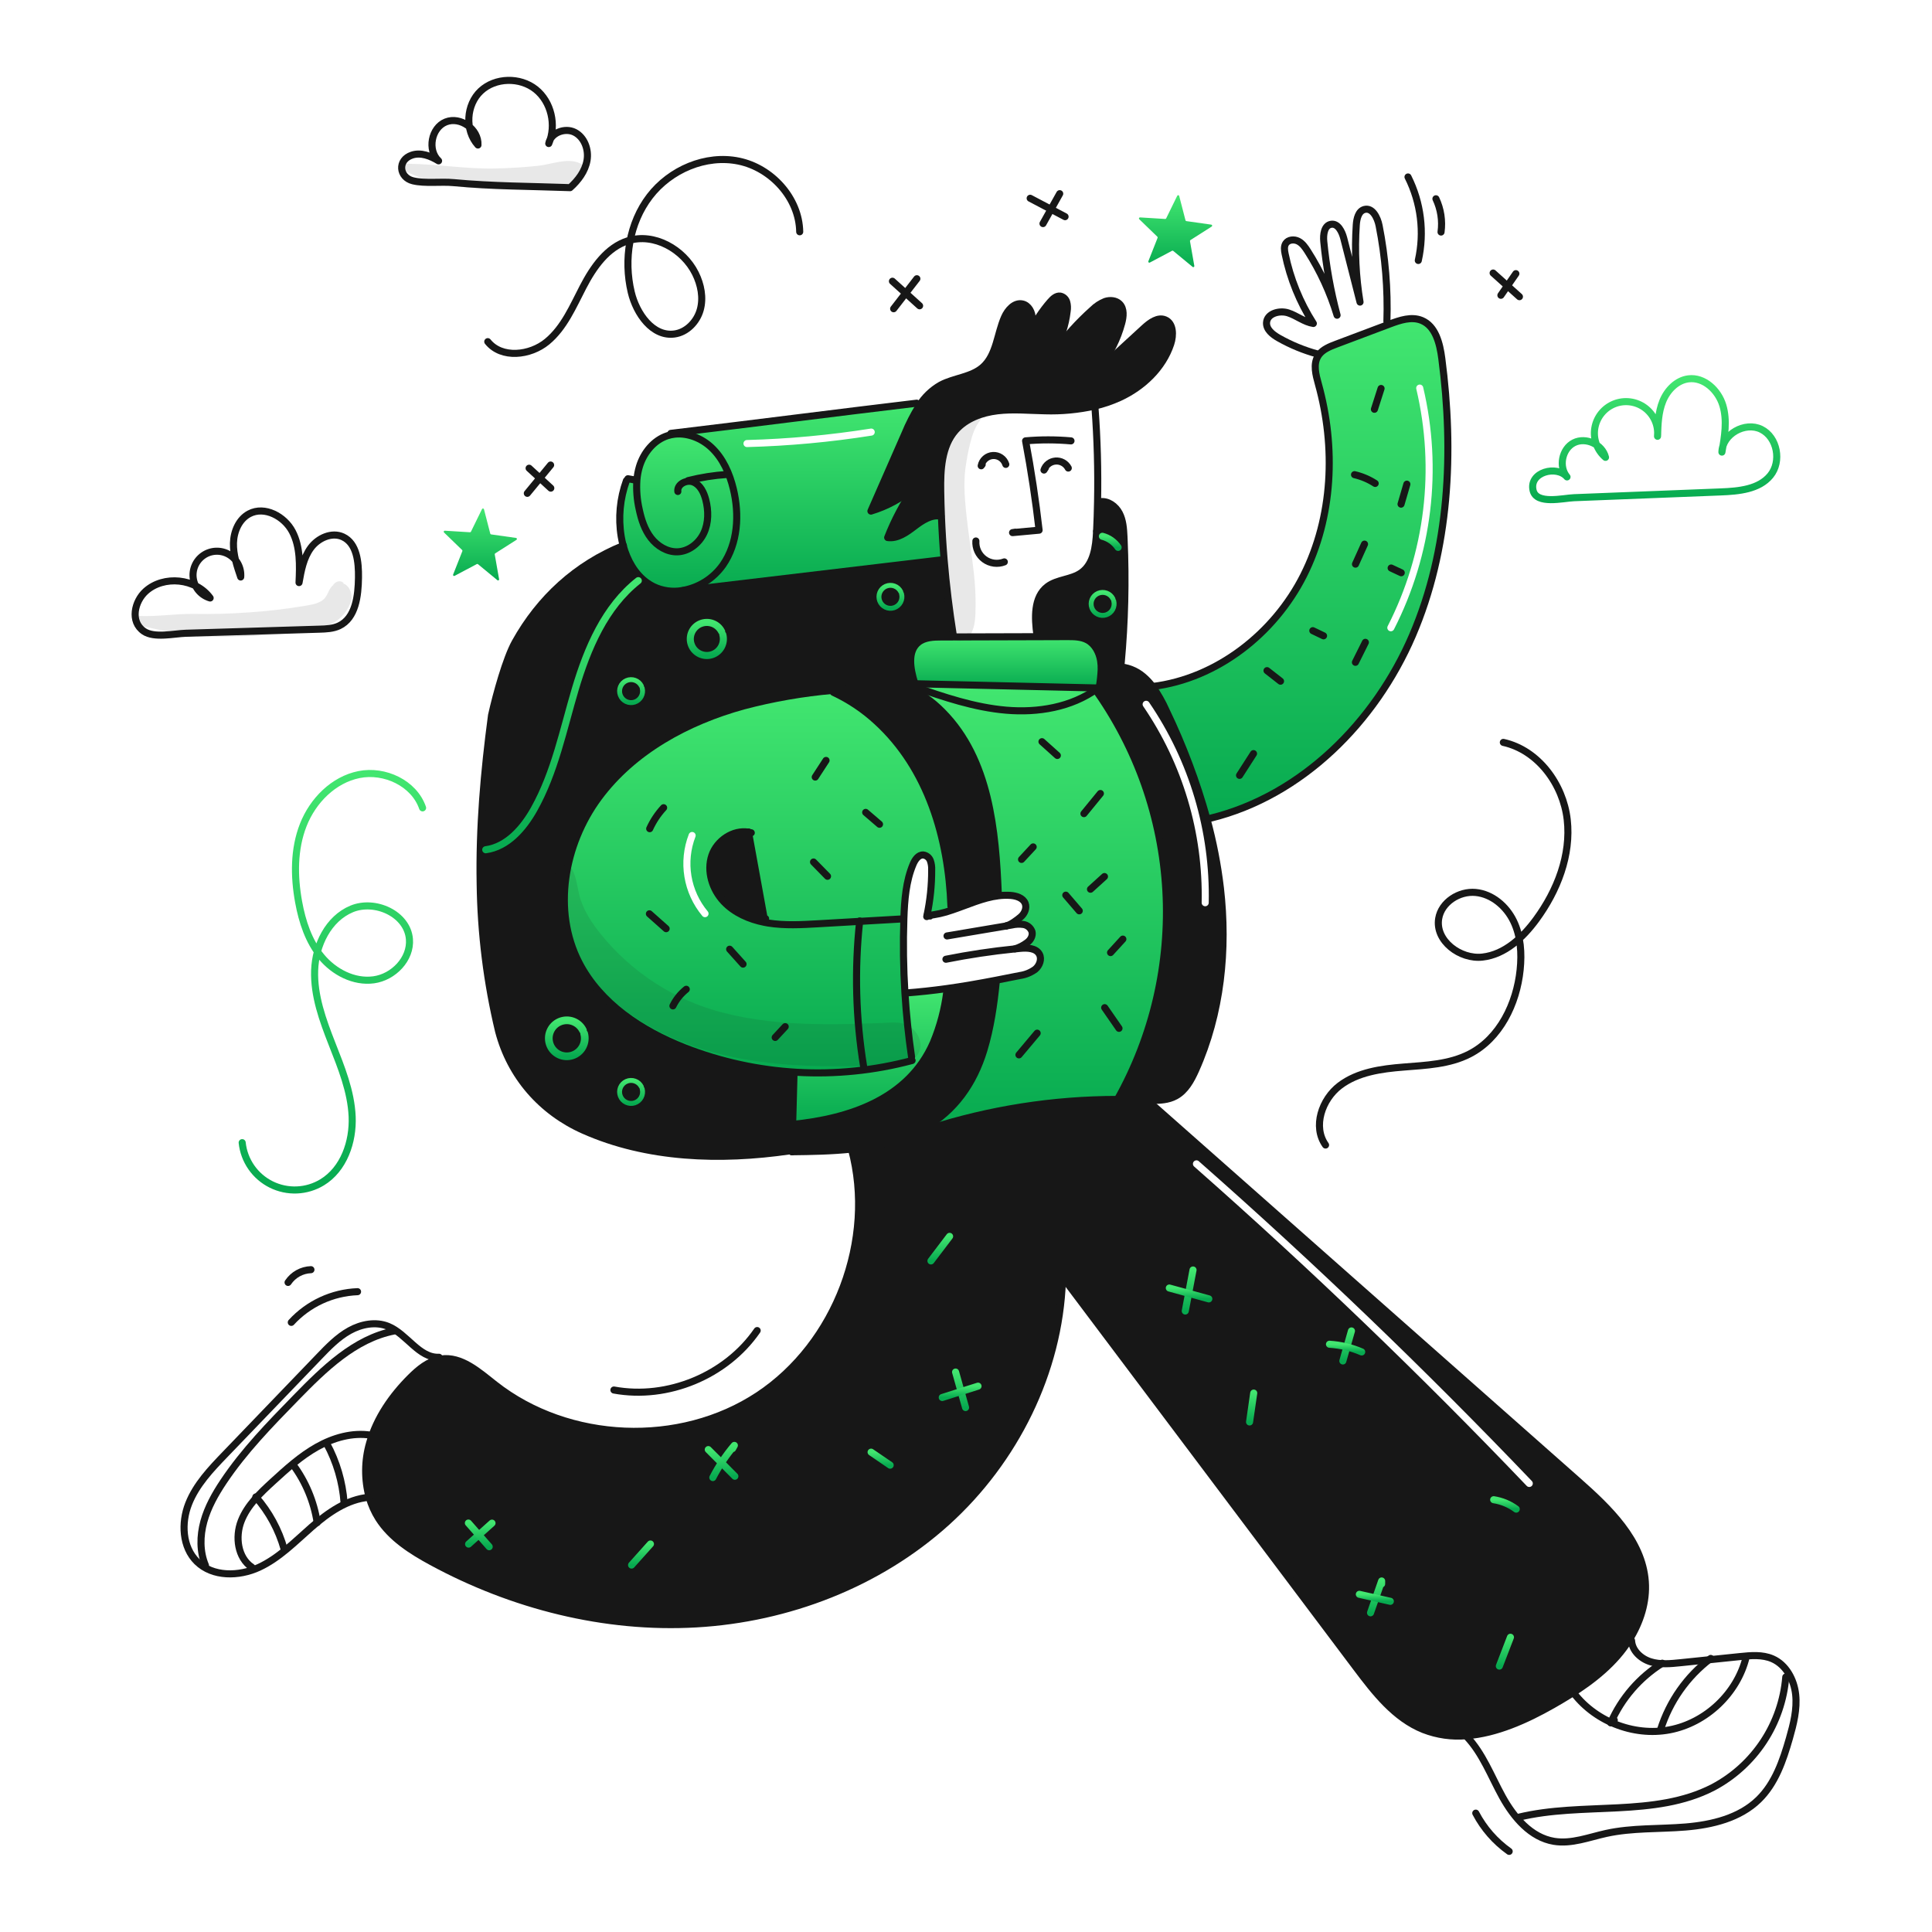 <svg width="960" height="960" viewBox="0 0 960 960" fill="none" xmlns="http://www.w3.org/2000/svg">
<g clip-path="url(#clip0_46_7755)">
<g clip-path="url(#clip1_46_7755)">
<path fill-rule="evenodd" clip-rule="evenodd" d="M568.594 546.6C564.154 546.405 559.702 546.3 555.262 546.3C523.349 546.294 491.631 551.273 461.255 561.058L459.545 560.332C458.022 561.199 456.429 562.031 454.789 562.792C444.738 567.49 434.018 569.798 423.1 570.981C435.178 615.969 415.614 667.669 376.755 693.369C337.837 719.096 282.519 716.812 245.862 687.969C245.136 687.397 244.405 686.813 243.667 686.223C236.288 680.324 228.3 673.938 219.152 675.269C218.879 675.305 218.61 675.351 218.352 675.41C212.764 676.488 208.078 680.366 204.013 684.419C194.84 693.556 187.164 704.545 183.664 717.01C181.112 725.813 181.039 735.149 183.453 743.99C184.498 747.686 186.069 751.213 188.116 754.463C194.278 764.142 204.353 770.571 214.44 776.042C254.54 797.809 300.456 809.5 346 806.9C391.544 804.3 436.53 787.009 470.398 756.418C504.266 725.827 526.291 681.818 527.919 636.218L528.786 635.574C577.166 699.936 625.553 764.299 673.948 828.662C683.167 840.928 693.102 853.756 707.359 859.438C714.15 862.075 721.459 863.109 728.716 862.46C743.442 861.359 758.378 854.657 771.511 847.195C783.249 840.506 794.789 833.02 803.657 822.828C805.905 820.249 807.938 817.491 809.737 814.581C815.103 805.923 818.277 795.954 817.551 785.867C816.051 765.277 799.463 749.439 783.987 735.767L571.874 548.287L571.921 546.729C570.808 546.694 569.694 546.647 568.594 546.6ZM595.677 577.001C594.949 576.359 593.839 576.43 593.197 577.158C592.556 577.886 592.626 578.996 593.354 579.638C650.756 630.195 705.844 683.093 758.619 738.333C759.289 739.034 760.402 739.06 761.103 738.389C761.805 737.719 761.83 736.607 761.16 735.905C708.315 680.593 653.154 627.625 595.677 577.001Z" fill="#171717"/>
<path fill-rule="evenodd" clip-rule="evenodd" d="M701.83 315.792C720.281 272.879 722.483 224.426 716.415 178.116C715.443 170.677 713.334 162.019 706.397 159.205C701.348 157.155 695.659 159.076 690.559 160.986C690.452 161.027 690.348 161.066 690.245 161.105C690.083 161.166 689.923 161.227 689.759 161.291C681.159 164.532 672.559 167.77 663.959 171.003C660.725 172.222 657.282 173.616 655.29 176.357C655.16 176.544 655.032 176.731 654.915 176.931C652.422 181.02 653.838 186.256 655.115 190.872C663.807 222.21 662.39 256.898 647.746 285.928C633.184 314.794 604.764 337.158 572.676 341.118C575.363 344.911 577.663 348.965 579.541 353.218C587.862 370.523 594.629 388.533 599.761 407.037L601.6 406.537C646.957 395.361 683.379 358.705 701.83 315.792ZM707.165 192.438C706.942 191.494 705.995 190.91 705.051 191.133C704.106 191.357 703.522 192.304 703.746 193.248C713.155 232.981 708.118 274.765 689.535 311.123C689.093 311.987 689.436 313.046 690.3 313.487C691.164 313.929 692.222 313.587 692.664 312.723C711.627 275.621 716.767 232.983 707.165 192.438Z" fill="url(#paint0_linear_46_7755)"/>
<path fill-rule="evenodd" clip-rule="evenodd" d="M579.536 353.219C577.658 348.966 575.359 344.912 572.671 341.119C571.325 339.307 569.777 337.655 568.056 336.195C564.512 333.15 560.027 331.42 555.356 331.295C553.09 331.27 550.852 331.805 548.842 332.853L547.167 332.818C547.047 335.551 546.757 338.274 546.3 340.972L545.656 341.872C545.058 341.86 544.475 341.848 543.875 341.825V342.059C565.005 371.493 577.299 406.344 579.316 442.521C581.333 478.698 572.989 514.699 555.262 546.3C559.702 546.3 564.154 546.4 568.594 546.6C569.695 546.647 570.808 546.694 571.921 546.729C576.196 546.834 580.521 546.612 584.221 544.585C589.071 541.937 591.883 536.735 594.144 531.698C606.715 503.57 609.96 471.811 606.41 441.211C605.038 429.671 602.814 418.249 599.756 407.038C594.625 388.534 587.859 370.524 579.536 353.219ZM570.966 348.973C570.418 348.172 569.325 347.967 568.524 348.515C567.723 349.062 567.518 350.156 568.065 350.957C587.684 379.653 597.836 413.768 597.099 448.522C597.078 449.492 597.848 450.295 598.818 450.316C599.789 450.336 600.592 449.566 600.612 448.596C601.364 413.109 590.998 378.275 570.966 348.973Z" fill="#171717"/>
<path fill-rule="evenodd" clip-rule="evenodd" d="M371.933 413.519C374.604 428.218 377.275 442.924 379.946 457.638L379.806 458.294C372.261 456.795 364.928 453.573 359.656 448.02C353.939 441.986 351.057 432.931 353.716 425.058C356.233 417.642 364.318 412.195 371.933 413.507V413.519ZM449.662 493.439C448.889 481.092 448.713 468.752 449.135 456.419C449.451 447.246 450.143 437.874 453.718 429.417C454.655 427.18 456.33 424.696 458.767 424.825C459.547 424.928 460.284 425.241 460.901 425.73C461.517 426.218 461.989 426.865 462.267 427.601C462.793 429.081 463.023 430.649 462.946 432.217C462.983 439.855 462.193 447.475 460.591 454.944L460.626 454.956C464.878 454.573 469.062 453.648 473.079 452.203L472.517 450.317C471.275 416.613 461.212 381.901 435.661 358.494C429.271 352.586 422.003 347.705 414.117 344.026L414.023 343.018C398.97 344.328 384.056 346.926 369.447 350.785C341.534 358.47 314.632 373.102 297.434 396.38C280.236 419.658 274.449 452.483 287.675 478.233C298.172 498.664 318.744 512.16 340.112 520.595C376.167 534.732 415.799 536.961 453.212 526.956L452.954 525.175C451.419 514.655 450.318 504.053 449.662 493.439ZM345.553 415.792C345.903 414.887 345.453 413.87 344.548 413.52C343.642 413.17 342.625 413.621 342.275 414.526C339.669 421.274 338.915 428.597 340.092 435.735C341.27 442.873 344.336 449.566 348.972 455.119C349.594 455.864 350.702 455.964 351.446 455.342C352.191 454.72 352.291 453.612 351.669 452.867C347.435 447.795 344.635 441.682 343.559 435.163C342.484 428.644 343.172 421.956 345.553 415.792Z" fill="url(#paint1_linear_46_7755)"/>
<path fill-rule="evenodd" clip-rule="evenodd" d="M394.415 207.84C374.919 210.267 355.423 212.694 335.123 215.124L335.194 215.749C341.742 215.022 348.608 217.775 353.481 222.356C359.233 227.757 362.537 235.313 364.388 242.975C367.469 255.716 366.675 270.021 359.175 280.775C356.806 284.113 353.801 286.951 350.333 289.126C346.866 291.302 343.003 292.771 338.966 293.451L338.978 293.51L467.012 278.288L469.121 278.112C468.524 270.907 468.078 263.691 467.785 256.463L467.598 256.475C462.772 255.538 458.191 258.631 454.29 261.606C450.389 264.581 445.937 267.779 441.075 267.1C444.488 258.364 448.899 250.051 454.219 242.327C447.937 247.634 440.632 251.593 432.757 253.96C438.38 241.128 444.004 228.304 449.627 215.488C451.591 210.704 453.95 206.092 456.679 201.699L455.507 200.34C434.559 202.842 414.487 205.341 394.415 207.84ZM433.182 216.437C434.14 216.286 434.794 215.385 434.642 214.427C434.49 213.469 433.59 212.815 432.632 212.967C412.277 216.193 391.734 218.087 371.133 218.638C370.163 218.664 369.397 219.471 369.423 220.441C369.449 221.411 370.257 222.176 371.227 222.15C391.981 221.596 412.676 219.687 433.182 216.437Z" fill="url(#paint2_linear_46_7755)"/>
<path d="M558.499 266.588C558.523 267.139 558.546 267.689 558.569 268.24L557.245 268.299C553.133 266.846 549.021 265.398 544.909 263.953H544.897C545.131 259.068 545.291 254.179 545.377 249.286L546.654 249.309C550.567 248.709 554.374 251.509 556.202 255.026C558.03 258.543 558.307 262.628 558.499 266.588Z" fill="#171717"/>
<path d="M546.899 328.362C547.124 329.835 547.214 331.325 547.168 332.814C547.048 335.547 546.758 338.27 546.301 340.968L545.657 341.868C545.057 341.856 544.474 341.845 543.876 341.821C514.401 341.13 484.934 340.447 455.476 339.771C455.113 339.771 454.761 339.759 454.398 339.748L454.41 339.104C452.336 332.304 450.767 323.652 456.296 319.188C459.447 316.646 463.829 316.517 467.882 316.505C469.815 316.505 471.736 316.493 473.669 316.493C487.528 316.446 501.391 316.407 515.258 316.376C520.238 316.353 525.217 316.338 530.195 316.329C533.674 316.317 537.33 316.352 540.387 318.016C544.085 320.044 546.241 324.2 546.899 328.362Z" fill="url(#paint3_linear_46_7755)"/>
<path d="M548.842 332.849L547.167 332.814C547.212 331.325 547.122 329.835 546.898 328.362C546.242 324.203 544.086 320.044 540.384 318.018C537.327 316.354 533.671 316.318 530.192 316.331C525.213 316.343 520.233 316.359 515.255 316.378V315.616C514.083 307.064 513.568 296.766 520.433 291.516C525.306 287.791 532.371 288.107 537.361 284.534C543.453 280.164 544.519 271.671 544.882 264.185C544.882 264.103 544.894 264.033 544.894 263.951H544.906C549.018 265.404 553.13 266.853 557.242 268.297L558.566 268.238C559.464 288.659 558.979 309.118 557.113 329.473L555.356 331.289C553.089 331.264 550.851 331.8 548.842 332.849V332.849Z" fill="#171717"/>
<path d="M546.675 182.017L547.261 182.474L568.606 162.886C571.5 160.238 575.366 157.392 578.974 158.926C583.109 160.672 583.156 166.564 581.75 170.826C577.79 182.857 567.797 192.288 556.281 197.572C552.295 199.385 548.14 200.798 543.875 201.789C535.771 203.591 527.473 204.374 519.175 204.12C511.326 203.979 503.442 203.195 495.651 204.12C487.86 205.045 479.941 207.92 474.775 213.832C467.793 221.845 467.266 233.478 467.43 244.116C467.5 248.228 467.606 252.352 467.781 256.464L467.594 256.476C462.767 255.539 458.187 258.62 454.286 261.607C450.385 264.594 445.933 267.781 441.071 267.101C444.484 258.364 448.895 250.05 454.215 242.324C447.933 247.631 440.628 251.59 432.753 253.957C438.376 241.129 444 228.305 449.623 215.485C451.589 210.702 453.95 206.091 456.68 201.7C459.33 197.395 463.021 193.826 467.411 191.32C474.171 187.712 482.699 187.477 488.428 182.393C495.211 176.348 495.457 166.004 499.112 157.674C500.717 154.019 504.044 150.235 507.957 151.02C511.12 151.664 512.994 155.202 512.889 158.42C512.698 160.835 511.978 163.179 510.78 165.285L511.647 165.695C514.311 159.96 517.779 154.635 521.947 149.88C523.236 148.416 524.899 146.88 526.847 147.127C527.601 147.276 528.299 147.63 528.864 148.151C529.428 148.672 529.838 149.34 530.047 150.079C530.455 151.563 530.531 153.119 530.27 154.636C529.477 161.581 527.234 168.283 523.686 174.306L524.166 174.587C529.632 167.049 535.897 160.124 542.852 153.933C544.657 152.132 546.809 150.717 549.178 149.774C551.591 148.974 554.508 149.235 556.301 151.028C558.691 153.418 558.257 157.366 557.367 160.623C555.261 168.394 551.626 175.668 546.675 182.017V182.017Z" fill="#171717"/>
<path d="M510.44 468.322C512.115 467.104 513.31 464.96 512.795 462.945C512.476 462.02 511.912 461.199 511.163 460.57C510.414 459.94 509.508 459.526 508.542 459.372C506.61 459.095 504.642 459.183 502.742 459.63C501.805 459.782 500.879 459.946 499.942 460.099C502.39 459.399 505.202 457.299 507.147 455.659C509.092 454.019 510.334 451.231 509.396 448.859C508.307 446.153 505.003 445.134 502.086 444.923C500.119 444.79 498.143 444.845 496.186 445.087L496.057 444.187C494.768 412.849 491.687 377.411 468.433 353.852C462.974 348.227 456.452 343.743 449.244 340.661C451.318 340.567 453.391 340.461 455.465 340.368L455.477 339.768C484.94 340.447 514.407 341.13 543.877 341.818V342.052C565.008 371.487 577.303 406.339 579.32 442.518C581.337 478.696 572.991 514.699 555.263 546.3C523.348 546.294 491.627 551.274 461.249 561.061L459.539 560.335C474.339 551.865 483.883 538.369 488.897 521.781C492.224 510.792 493.911 499.288 495.036 487.889L494.884 487.081C498.715 486.355 502.651 485.57 506.775 484.738C509.548 484.343 512.18 483.269 514.437 481.61C516.557 479.818 517.776 476.619 516.464 474.159C514.777 471.043 510.407 470.902 506.881 471.242C506.026 471.324 505.181 471.406 504.327 471.5V471.488C506.538 470.808 508.609 469.735 510.44 468.322Z" fill="url(#paint4_linear_46_7755)"/>
<path d="M496.053 444.189L496.182 445.089C488.333 446.038 480.8 449.611 473.082 452.2L472.52 450.314C471.278 416.614 461.215 381.898 435.664 358.491C429.274 352.583 422.007 347.702 414.12 344.023L414.026 343.015C425.718 341.867 437.491 341.223 449.242 340.66C456.45 343.742 462.972 348.226 468.431 353.851C491.683 377.413 494.764 412.851 496.053 444.189Z" fill="#171717"/>
<path d="M423.092 570.981C413.263 572.035 403.292 572.188 393.5 572.305C393.5 572.176 393.512 572.036 393.512 571.905C393.641 567.383 393.746 563.025 393.863 558.714C422.163 555.867 451.478 546.179 463.744 518.114C467.125 509.991 469.387 501.446 470.468 492.714L470.268 491.238C478.268 490.138 486.268 488.738 494.881 487.079L495.033 487.887C493.908 499.287 492.221 510.787 488.894 521.779C483.88 538.368 474.332 551.863 459.536 560.333C458.013 561.2 456.42 562.033 454.78 562.793C444.73 567.49 434.011 569.8 423.092 570.981Z" fill="#171717"/>
<path d="M470.269 491.237L470.469 492.713C469.388 501.445 467.126 509.99 463.745 518.113C451.479 546.182 422.168 555.871 393.864 558.713C394.087 550.196 394.297 541.878 394.555 532.913L394.567 532.726C414.3 534.03 434.114 532.079 453.213 526.95L452.955 525.169C451.42 514.649 450.319 504.047 449.663 493.433L449.991 493.41C456.984 492.888 463.627 492.162 470.269 491.237Z" fill="url(#paint5_linear_46_7755)"/>
<path d="M467.012 278.291L469.121 278.115C470.164 290.648 471.679 303.125 473.666 315.545V316.494C471.733 316.494 469.812 316.506 467.879 316.506C463.826 316.518 459.444 316.647 456.293 319.189C450.763 323.652 452.333 332.31 454.407 339.105L454.396 339.749C454.759 339.761 455.11 339.772 455.474 339.772L455.462 340.372C453.388 340.466 451.315 340.572 449.241 340.665C437.491 341.227 425.717 341.872 414.025 343.02C398.971 344.33 384.058 346.928 369.449 350.787C341.532 358.472 314.622 373.093 297.436 396.387C280.25 419.681 274.451 452.487 287.677 478.24C298.177 498.671 318.745 512.167 340.114 520.602C357.524 527.453 375.895 531.547 394.566 532.739L394.554 532.926C394.296 541.888 394.085 550.206 393.863 558.726C393.746 563.037 393.64 567.395 393.512 571.917L392.294 571.882C357.875 576.882 321.558 575.713 289.928 561.655C268.841 552.283 253.61 534.71 247.754 512.455C241.981 488.405 238.908 463.786 238.593 439.055L240.421 439.032C258.743 427.083 267.26 405.457 272.391 385.084C278.12 362.298 280.404 337.907 292.81 317.394C299.581 306.183 309.317 297.232 320.446 290.438L321.454 289.538C322.484 290.278 323.574 290.932 324.711 291.494C329.142 293.619 334.126 294.307 338.967 293.462L338.979 293.521L467.012 278.291Z" fill="#171717"/>
<path d="M371.932 413.519C374.603 428.221 377.274 442.927 379.945 457.638L379.804 458.294C372.259 456.794 364.926 453.573 359.654 448.02C353.937 441.987 351.054 432.931 353.714 425.058C356.233 417.642 364.314 412.195 371.931 413.507V413.519H371.932Z" fill="#171717"/>
<path d="M321.451 289.526L320.443 290.426C309.314 297.226 299.579 306.171 292.808 317.382C280.402 337.895 278.117 362.282 272.389 385.072C267.258 405.445 258.741 427.072 240.419 439.02L238.591 439.043C238.076 411.278 240.491 383.537 244.238 355.456C246.581 344.912 251.477 327.199 255.952 319.139C268.152 297.185 286.352 280.526 309.666 271.119C311.646 278.4 315.499 285.274 321.451 289.526Z" fill="#171717"/>
<path d="M316.462 238.53C316.643 236.254 317.067 234.003 317.727 231.817C319.827 224.94 324.85 218.696 331.703 216.494C332.84 216.134 334.009 215.883 335.194 215.744C341.743 215.018 348.608 217.771 353.481 222.351C359.233 227.751 362.537 235.308 364.388 242.97C367.469 255.716 366.672 270.02 359.175 280.77C356.806 284.108 353.801 286.946 350.333 289.122C346.866 291.297 343.003 292.766 338.966 293.446C334.125 294.291 329.14 293.603 324.709 291.478C323.572 290.916 322.482 290.262 321.452 289.522C315.501 285.269 311.646 278.393 309.667 271.122C309.249 269.631 308.915 268.117 308.667 266.588C307.14 257.263 308.035 247.702 311.267 238.823L312.005 237.886C313.387 238.109 313.598 238.179 314.992 238.413L316.462 238.53Z" fill="url(#paint6_linear_46_7755)"/>
<path d="M515.255 315.616C514.083 307.064 513.568 296.766 520.433 291.516C525.306 287.791 532.371 288.107 537.361 284.534C543.453 280.164 544.519 271.671 544.882 264.185C544.882 264.103 544.894 264.033 544.894 263.951C545.128 259.066 545.288 254.177 545.374 249.284C545.674 233.75 545.257 218.192 544.097 202.693" stroke="#171717" stroke-width="3.514" stroke-linecap="round" stroke-linejoin="round"/>
<path d="M532.172 219.072C524.666 218.406 517.116 218.402 509.609 219.06C512.374 233.762 514.611 248.554 516.322 263.437C511.929 263.847 507.532 264.253 503.131 264.655C503.611 264.585 504.103 264.503 504.595 264.421" stroke="#171717" stroke-width="3.514" stroke-linecap="round" stroke-linejoin="round"/>
<path d="M530.824 232.579C530.221 231.438 529.297 230.5 528.166 229.879C527.035 229.259 525.747 228.984 524.461 229.089C523.175 229.194 521.948 229.673 520.932 230.469C519.916 231.264 519.156 232.34 518.746 233.563C518.992 233.2 519.238 232.825 519.472 232.45" stroke="#171717" stroke-width="3.514" stroke-linecap="round" stroke-linejoin="round"/>
<path d="M499.779 230.752C499.358 229.41 498.501 228.246 497.344 227.446C496.187 226.646 494.796 226.255 493.391 226.335C491.986 226.416 490.649 226.963 489.591 227.89C488.532 228.817 487.814 230.07 487.549 231.452C487.713 231.241 487.889 231.019 488.049 230.796" stroke="#171717" stroke-width="3.514" stroke-linecap="round" stroke-linejoin="round"/>
<path d="M499.04 279.205C497.41 279.84 495.646 280.053 493.911 279.823C492.177 279.594 490.528 278.931 489.119 277.894C487.71 276.857 486.585 275.482 485.849 273.894C485.114 272.307 484.791 270.559 484.911 268.814" stroke="#171717" stroke-width="3.514" stroke-linecap="round" stroke-linejoin="round"/>
<path d="M473.666 315.545C471.686 303.139 470.171 290.662 469.121 278.115C468.521 270.91 468.076 263.693 467.785 256.466C467.609 252.354 467.504 248.23 467.434 244.118C467.27 233.481 467.797 221.848 474.779 213.834C479.945 207.918 487.853 205.048 495.655 204.122C503.457 203.196 511.33 203.981 519.179 204.122C527.478 204.376 535.775 203.593 543.879 201.791C548.144 200.799 552.3 199.387 556.285 197.574C567.801 192.29 577.794 182.86 581.754 170.828C583.16 166.564 583.113 160.671 578.978 158.928C575.37 157.393 571.504 160.24 568.61 162.888L547.266 182.476" stroke="#171717" stroke-width="3.514" stroke-linecap="round" stroke-linejoin="round"/>
<path d="M546 182.872C546.234 182.591 546.457 182.298 546.68 182.017C551.629 175.668 555.261 168.395 557.364 160.625C558.254 157.368 558.688 153.42 556.298 151.03C554.506 149.238 551.589 148.98 549.175 149.776C546.806 150.719 544.654 152.134 542.849 153.935C535.895 160.126 529.63 167.051 524.164 174.589C524.62 174.214 525.088 173.839 525.546 173.464" stroke="#171717" stroke-width="3.514" stroke-linecap="round" stroke-linejoin="round"/>
<path d="M523.479 174.648C523.549 174.531 523.62 174.425 523.679 174.308C527.227 168.285 529.47 161.583 530.263 154.638C530.525 153.121 530.448 151.565 530.04 150.081C529.831 149.341 529.422 148.674 528.857 148.153C528.292 147.632 527.594 147.278 526.84 147.129C524.895 146.883 523.232 148.418 521.94 149.882C517.773 154.638 514.305 159.963 511.64 165.697C511.253 166.529 510.89 167.372 510.54 168.216" stroke="#171717" stroke-width="3.514" stroke-linecap="round" stroke-linejoin="round"/>
<path d="M509.632 167.443C510.019 166.743 510.405 166.014 510.78 165.287C511.978 163.181 512.698 160.837 512.889 158.422C512.994 155.2 511.12 151.662 507.957 151.022C504.044 150.237 500.717 154.022 499.112 157.676C495.457 166.005 495.212 176.35 488.428 182.395C482.699 187.479 474.171 187.714 467.411 191.322C463.02 193.827 459.33 197.396 456.68 201.7C453.95 206.093 451.592 210.705 449.628 215.489C444.004 228.305 438.381 241.129 432.758 253.961C440.633 251.594 447.938 247.635 454.22 242.328C454.56 242.047 454.888 241.766 455.22 241.473" stroke="#171717" stroke-width="3.514" stroke-linecap="round" stroke-linejoin="round"/>
<path d="M455.66 240.264C455.168 240.943 454.688 241.635 454.219 242.326C448.899 250.051 444.488 258.364 441.075 267.1C445.937 267.779 450.389 264.581 454.29 261.606C458.191 258.631 462.772 255.538 467.598 256.475" stroke="#171717" stroke-width="3.514" stroke-linecap="round" stroke-linejoin="round"/>
<path d="M454.406 339.1C452.332 332.305 450.763 323.648 456.292 319.184C459.443 316.642 463.825 316.513 467.878 316.501C469.811 316.501 471.732 316.489 473.665 316.489C487.524 316.442 501.387 316.403 515.254 316.372C520.234 316.349 525.213 316.334 530.191 316.325C533.67 316.313 537.326 316.348 540.383 318.012C544.083 320.039 546.241 324.198 546.897 328.356C547.122 329.829 547.212 331.319 547.166 332.808C547.046 335.541 546.756 338.264 546.299 340.962" stroke="#171717" stroke-width="3.514" stroke-linecap="round" stroke-linejoin="round"/>
<path d="M449.99 493.416C456.984 492.889 463.626 492.162 470.269 491.237C478.269 490.137 486.269 488.737 494.882 487.078C498.713 486.352 502.649 485.567 506.773 484.735C509.546 484.34 512.178 483.266 514.435 481.607C516.555 479.815 517.774 476.616 516.462 474.156C514.775 471.04 510.405 470.899 506.879 471.239C506.024 471.321 505.179 471.403 504.325 471.497C492.825 472.657 481.363 474.379 470.025 476.64" stroke="#171717" stroke-width="3.514" stroke-linecap="round" stroke-linejoin="round"/>
<path d="M499.92 460.11C490.138 461.75 480.356 463.402 470.574 465.065" stroke="#171717" stroke-width="3.514" stroke-linecap="round" stroke-linejoin="round"/>
<path d="M504.324 471.485C506.536 470.807 508.608 469.735 510.439 468.322C512.114 467.104 513.309 464.96 512.794 462.945C512.476 462.02 511.912 461.199 511.163 460.57C510.413 459.94 509.507 459.526 508.541 459.372C506.609 459.095 504.642 459.183 502.741 459.63C501.804 459.782 500.878 459.946 499.941 460.099" stroke="#171717" stroke-width="3.514" stroke-linecap="round" stroke-linejoin="round"/>
<path d="M499.92 460.11C499.932 460.11 499.932 460.11 499.943 460.098C502.391 459.398 505.203 457.298 507.148 455.658C509.093 454.018 510.335 451.23 509.397 448.858C508.308 446.152 505.004 445.133 502.087 444.922C500.119 444.789 498.144 444.844 496.187 445.086C488.338 446.035 480.805 449.608 473.087 452.197C469.07 453.642 464.885 454.567 460.634 454.95C461.134 455.02 461.642 455.102 462.145 455.173" stroke="#171717" stroke-width="3.514" stroke-linecap="round" stroke-linejoin="round"/>
<path d="M460.487 455.447C460.522 455.283 460.557 455.107 460.587 454.947C462.189 447.478 462.979 439.858 462.942 432.22C463.019 430.652 462.788 429.084 462.263 427.604C461.985 426.868 461.512 426.221 460.896 425.733C460.28 425.244 459.543 424.931 458.763 424.828C456.326 424.699 454.651 427.183 453.714 429.42C450.141 437.878 449.45 447.25 449.133 456.42C448.711 468.753 448.886 481.093 449.66 493.44C450.316 504.054 451.417 514.656 452.952 525.176" stroke="#171717" stroke-width="3.514" stroke-linecap="round" stroke-linejoin="round"/>
<path d="M371.933 413.519C372.396 413.583 372.854 413.681 373.304 413.812" stroke="#171717" stroke-width="3.514" stroke-linecap="round" stroke-linejoin="round"/>
<path d="M448.947 456.572C434.819 457.38 420.695 458.192 406.574 459.009C398.28 459.489 389.915 459.958 381.715 458.646C381.082 458.541 380.438 458.423 379.805 458.295C372.26 456.795 364.927 453.574 359.655 448.021C353.938 441.988 351.055 432.932 353.715 425.059C356.234 417.643 364.315 412.196 371.932 413.508" stroke="#171717" stroke-width="3.514" stroke-linecap="round" stroke-linejoin="round"/>
<path d="M371.933 413.507V413.519C374.603 428.221 377.274 442.927 379.946 457.638C380.098 457.251 380.262 456.865 380.426 456.478" stroke="#171717" stroke-width="3.514" stroke-linecap="round" stroke-linejoin="round"/>
<path d="M453.212 526.956C415.799 536.961 376.167 534.732 340.112 520.595C318.744 512.16 298.172 498.664 287.675 478.233C274.449 452.483 280.236 419.658 297.434 396.38C314.632 373.102 341.534 358.47 369.447 350.785C384.056 346.926 398.97 344.328 414.023 343.018C425.715 341.87 437.488 341.226 449.239 340.663C451.313 340.569 453.386 340.463 455.46 340.37" stroke="#171717" stroke-width="3.514" stroke-linecap="round" stroke-linejoin="round"/>
<path d="M454.3 339.749H454.394C454.757 339.761 455.109 339.772 455.472 339.772C484.935 340.451 514.402 341.135 543.872 341.822C544.472 341.845 545.055 341.857 545.653 341.869" stroke="#171717" stroke-width="3.514" stroke-linecap="round" stroke-linejoin="round"/>
<path d="M394.555 532.919C394.297 541.881 394.086 550.199 393.864 558.719C393.747 563.03 393.641 567.388 393.513 571.91C393.513 572.039 393.501 572.179 393.501 572.31" stroke="#171717" stroke-width="3.514" stroke-linecap="round" stroke-linejoin="round"/>
<path d="M496.053 444.189C494.764 412.851 491.683 377.413 468.429 353.854C462.971 348.229 456.448 343.745 449.24 340.663C449.14 340.616 449.017 340.569 448.9 340.522" stroke="#171717" stroke-width="3.514" stroke-linecap="round" stroke-linejoin="round"/>
<path d="M393.5 572.3C403.294 572.183 413.263 572.031 423.092 570.976C434.01 569.793 444.73 567.485 454.781 562.787C456.421 562.026 458.014 561.194 459.537 560.327C474.337 551.857 483.881 538.361 488.895 521.773C492.222 510.784 493.909 499.28 495.034 487.881" stroke="#171717" stroke-width="3.514" stroke-linecap="round" stroke-linejoin="round"/>
<path d="M472.518 450.316C471.276 416.616 461.213 381.9 435.662 358.493C429.272 352.585 422.005 347.704 414.118 344.025" stroke="#171717" stroke-width="3.514" stroke-linecap="round" stroke-linejoin="round"/>
<path d="M393.828 558.716H393.863C422.163 555.869 451.478 546.181 463.744 518.116C467.125 509.993 469.387 501.448 470.468 492.716" stroke="#171717" stroke-width="3.514" stroke-linecap="round" stroke-linejoin="round"/>
<path d="M461.249 561.059C491.627 551.273 523.348 546.293 555.263 546.3C559.703 546.3 564.155 546.405 568.595 546.6C569.695 546.647 570.809 546.694 571.922 546.729C576.198 546.834 580.522 546.612 584.222 544.585C589.072 541.937 591.884 536.736 594.145 531.698C606.715 503.57 609.96 471.81 606.411 441.211C605.04 429.671 602.815 418.249 599.757 407.038C594.625 388.535 587.859 370.524 579.537 353.219C577.66 348.966 575.36 344.912 572.672 341.119C571.326 339.304 569.778 337.65 568.056 336.187C564.512 333.143 560.027 331.412 555.356 331.287C553.09 331.262 550.853 331.797 548.843 332.845" stroke="#171717" stroke-width="3.514" stroke-linecap="round" stroke-linejoin="round"/>
<path d="M555.11 546.579C555.157 546.485 555.215 546.392 555.262 546.298C572.989 514.697 581.333 478.696 579.316 442.519C577.299 406.342 565.005 371.491 543.875 342.057" stroke="#171717" stroke-width="3.514" stroke-linecap="round" stroke-linejoin="round"/>
<path d="M572.144 341.19L572.671 341.12C604.759 337.16 633.179 314.796 647.741 285.93C662.385 256.9 663.802 222.212 655.11 190.874C653.833 186.258 652.416 181.022 654.91 176.933C655.027 176.733 655.156 176.546 655.285 176.359C657.277 173.618 660.721 172.224 663.954 171.005C672.554 167.772 681.154 164.534 689.754 161.293C690.023 161.188 690.281 161.093 690.554 160.988C695.654 159.078 701.344 157.157 706.393 159.207C713.34 162.019 715.449 170.676 716.421 178.115C722.489 224.425 720.287 272.878 701.836 315.791C683.385 358.704 646.958 395.36 601.6 406.536" stroke="#171717" stroke-width="3.514" stroke-linecap="round" stroke-linejoin="round"/>
<path d="M654.653 175.9C647.912 174.063 641.426 171.39 635.347 167.945C632.347 166.245 629.103 163.692 629.337 160.26C629.665 155.738 635.792 154.086 640.103 155.48C644.414 156.874 648.103 160.049 652.591 160.728C645.838 150.157 641.084 138.434 638.568 126.145C638.205 124.411 637.935 122.466 638.896 120.979C640.138 119.034 643.043 118.788 645.105 119.843C647.167 120.898 648.538 122.889 649.779 124.834C656.088 134.71 661.004 145.409 664.388 156.629C661.178 144.617 658.964 132.36 657.769 119.984C657.441 116.598 658.003 112.053 661.369 111.455C664.778 110.855 666.84 115.063 667.707 118.425C670.402 128.98 673.097 139.539 675.79 150.103C673.701 137.439 673.076 124.577 673.927 111.771C674.138 108.671 674.993 104.859 678.016 104.071C681.952 103.064 684.483 108.124 685.268 112.108C688.361 127.764 689.662 143.721 689.146 159.671" stroke="#171717" stroke-width="3.514" stroke-linecap="round" stroke-linejoin="round"/>
<path d="M557.112 329.475C558.979 309.12 559.464 288.661 558.565 268.24C558.543 267.689 558.519 267.138 558.495 266.588C558.308 262.628 558.026 258.54 556.195 255.025C554.364 251.51 550.56 248.711 546.647 249.308" stroke="#171717" stroke-width="3.514" stroke-linecap="round" stroke-linejoin="round"/>
<path d="M309.772 271.075C309.734 271.086 309.699 271.101 309.667 271.122C286.354 280.529 268.149 297.188 255.953 319.142C251.478 327.202 246.581 344.915 244.238 355.459C240.489 383.54 238.076 411.281 238.591 439.046C238.906 463.777 241.979 488.396 247.752 512.446C253.61 534.705 268.839 552.277 289.926 561.646C321.557 575.704 357.874 576.876 392.292 571.873" stroke="#171717" stroke-width="3.514" stroke-linecap="round" stroke-linejoin="round"/>
<path d="M240.419 439.022C258.741 427.073 267.258 405.447 272.389 385.074C278.118 362.288 280.402 337.897 292.808 317.384C299.579 306.173 309.315 297.222 320.444 290.428" stroke="#171717" stroke-width="3.514" stroke-linecap="round" stroke-linejoin="round"/>
<path d="M544.906 263.952C549.018 265.405 553.13 266.853 557.242 268.298" stroke="#171717" stroke-width="3.514" stroke-linecap="round" stroke-linejoin="round"/>
<path d="M311.271 238.823C308.041 247.702 307.145 257.263 308.671 266.588C308.919 268.117 309.253 269.631 309.671 271.122C311.651 278.397 315.505 285.274 321.456 289.522C322.487 290.262 323.576 290.916 324.713 291.478C329.145 293.603 334.129 294.291 338.97 293.446C343.007 292.766 346.87 291.297 350.338 289.121C353.806 286.946 356.81 284.108 359.179 280.77C366.679 270.016 367.473 255.711 364.392 242.965C362.541 235.303 359.237 227.747 353.485 222.346C348.612 217.765 341.746 215.012 335.198 215.739C334.014 215.878 332.845 216.129 331.707 216.489C324.854 218.689 319.828 224.936 317.731 231.812C317.071 233.998 316.647 236.249 316.466 238.525C316.132 243.433 316.523 248.363 317.626 253.157C318.692 258.183 320.332 263.22 323.472 267.285C326.612 271.35 331.472 274.349 336.616 274.197C342.263 274.021 347.359 269.98 349.749 264.86C352.139 259.74 352.104 253.731 350.675 248.26C349.749 244.71 347.969 240.997 344.607 239.56C341.245 238.123 336.348 240.579 336.816 244.211" stroke="#171717" stroke-width="3.514" stroke-linecap="round" stroke-linejoin="round"/>
<path d="M315 238.413C313.606 238.179 313.395 238.108 312.013 237.886" stroke="#171717" stroke-width="3.514" stroke-linecap="round" stroke-linejoin="round"/>
<path d="M333.343 215.334L335.124 215.123C376.324 210.191 414.213 205.271 455.508 200.339" stroke="#171717" stroke-width="3.514" stroke-linecap="round" stroke-linejoin="round"/>
<path d="M338.978 293.509L467.012 278.291" stroke="#171717" stroke-width="3.514" stroke-linecap="round" stroke-linejoin="round"/>
<path d="M423.046 570.817C423.058 570.876 423.081 570.922 423.093 570.981C435.171 615.967 415.607 667.666 376.748 693.369C337.83 719.095 282.512 716.811 245.855 687.969C237.865 681.678 229.208 673.805 219.145 675.269C218.876 675.304 218.606 675.351 218.345 675.41C212.757 676.488 208.071 680.366 204.006 684.419C194.833 693.557 187.16 704.546 183.657 717.01C181.105 725.813 181.032 735.149 183.446 743.99C184.491 747.686 186.061 751.213 188.109 754.463C194.271 764.14 204.346 770.571 214.433 776.042C254.533 797.809 300.445 809.512 345.993 806.9C391.541 804.288 436.539 787 470.393 756.42C504.247 725.84 526.286 681.82 527.914 636.22" stroke="#171717" stroke-width="3.514" stroke-linecap="round" stroke-linejoin="round"/>
<path d="M571.874 548.289L783.987 735.766C799.463 749.438 816.051 765.276 817.551 785.871C818.277 795.958 815.103 805.927 809.737 814.585C807.938 817.495 805.905 820.253 803.657 822.832C794.789 833.024 783.249 840.51 771.511 847.199C758.378 854.661 743.442 861.363 728.716 862.464C721.459 863.113 714.15 862.079 707.359 859.442C693.102 853.76 683.167 840.932 673.948 828.666C625.553 764.303 577.166 699.94 528.786 635.578L528.259 634.878" stroke="#171717" stroke-width="3.514" stroke-linecap="round" stroke-linejoin="round"/>
<path d="M218.172 674.426C208.097 674.848 202.216 662.851 192.867 659.056C186.705 656.549 179.5 657.956 173.689 661.188C167.878 664.42 163.169 669.295 158.553 674.098C142.995 690.277 127.437 706.46 111.88 722.645C104.769 730.037 97.494 737.687 93.733 747.223C89.972 756.759 90.558 768.767 97.868 775.948C105.705 783.648 118.721 783.422 128.69 778.806C138.659 774.19 146.49 766.106 154.744 758.867C162.991 751.651 172.516 744.903 183.444 743.989H183.479" stroke="#171717" stroke-width="3.514" stroke-linecap="round" stroke-linejoin="round"/>
<path d="M728.739 862.816C736.787 871.286 740.911 882.616 746.569 892.842C752.227 903.068 760.662 913.062 772.202 914.948C780.895 916.366 789.529 912.898 798.139 911.012C811.026 908.189 824.393 908.912 837.539 907.825C850.685 906.738 864.413 903.432 873.856 894.225C882.103 886.212 885.993 874.813 889.156 863.754C891.183 856.654 893.045 849.309 892.256 841.976C891.467 834.643 887.511 827.203 880.74 824.251C875.714 822.06 869.986 822.587 864.54 823.151C854.712 824.158 844.891 825.169 835.077 826.185C830.086 826.7 824.932 827.204 820.14 825.716C815.348 824.228 810.979 820.198 810.709 815.196" stroke="#171717" stroke-width="3.514" stroke-linecap="round" stroke-linejoin="round"/>
<path d="M444.045 153.413L455.586 138.5" stroke="#171717" stroke-width="3.514" stroke-linecap="round" stroke-linejoin="round"/>
<path d="M456.947 151.943L443.447 139.743" stroke="#171717" stroke-width="3.514" stroke-linecap="round" stroke-linejoin="round"/>
<path d="M273.687 242.552L262.911 232.652" stroke="#171717" stroke-width="3.514" stroke-linecap="round" stroke-linejoin="round"/>
<path d="M262.021 245.13L273.6 231.072" stroke="#171717" stroke-width="3.514" stroke-linecap="round" stroke-linejoin="round"/>
<path d="M518.261 111.1L526.566 96.235" stroke="#171717" stroke-width="3.514" stroke-linecap="round" stroke-linejoin="round"/>
<path d="M529.227 107.663L511.886 98.52" stroke="#171717" stroke-width="3.514" stroke-linecap="round" stroke-linejoin="round"/>
<path d="M745.785 146.723L753.228 135.973" stroke="#171717" stroke-width="3.514" stroke-linecap="round" stroke-linejoin="round"/>
<path d="M755 147.422L741.927 135.669" stroke="#171717" stroke-width="3.514" stroke-linecap="round" stroke-linejoin="round"/>
<path d="M704.743 129.426C707.872 115.419 706.066 100.761 699.628 87.933" stroke="#171717" stroke-width="3.514" stroke-linecap="round" stroke-linejoin="round"/>
<path d="M716.045 115.3C716.815 109.661 715.933 103.919 713.505 98.771" stroke="#171717" stroke-width="3.514" stroke-linecap="round" stroke-linejoin="round"/>
<path d="M305.052 690.693C331.767 695.593 360.842 683.528 376.233 661.148" stroke="#171717" stroke-width="3.514" stroke-linecap="round" stroke-linejoin="round"/>
<path d="M144.739 657.081C148.949 652.491 154.026 648.78 159.677 646.163C165.328 643.545 171.441 642.072 177.664 641.829" stroke="#171717" stroke-width="3.514" stroke-linecap="round" stroke-linejoin="round"/>
<path d="M143.137 637.232C144.394 635.35 146.08 633.794 148.057 632.692C150.034 631.589 152.244 630.973 154.506 630.893" stroke="#171717" stroke-width="3.514" stroke-linecap="round" stroke-linejoin="round"/>
<path d="M733.3 900.939C737.258 908.492 742.946 915.003 749.9 919.939" stroke="#171717" stroke-width="3.514" stroke-linecap="round" stroke-linejoin="round"/>
<path d="M781 839.949C791.672 855.019 811.49 863.008 829.63 859.549C847.77 856.09 863.262 841.377 867.645 823.438" stroke="#171717" stroke-width="3.514" stroke-linecap="round" stroke-linejoin="round"/>
<path d="M850.033 824.063C838.239 833.008 829.521 845.402 825.09 859.526" stroke="#171717" stroke-width="3.514" stroke-linecap="round" stroke-linejoin="round"/>
<path d="M825.976 826.437C814.652 833.528 805.723 843.86 800.348 856.092L802.13 854.754" stroke="#171717" stroke-width="3.514" stroke-linecap="round" stroke-linejoin="round"/>
<path d="M754.478 903.007C786.393 895.207 822.078 903.2 851.258 888.112C861.386 882.737 870 874.901 876.305 865.325C882.611 855.749 886.407 844.74 887.343 833.312" stroke="#171717" stroke-width="3.514" stroke-linecap="round" stroke-linejoin="round"/>
<path d="M184.272 713.132C175.102 711.685 165.66 714.402 157.565 718.948C149.47 723.494 142.513 729.782 135.665 736.048C129.389 741.792 122.941 747.848 119.848 755.778C116.755 763.708 118.104 774.047 125.177 778.778" stroke="#171717" stroke-width="3.514" stroke-linecap="round" stroke-linejoin="round"/>
<path d="M141.188 769.74C138.496 760.158 133.688 751.303 127.119 743.826" stroke="#171717" stroke-width="3.514" stroke-linecap="round" stroke-linejoin="round"/>
<path d="M157.609 756.567C156.006 746.151 151.892 736.282 145.624 727.81" stroke="#171717" stroke-width="3.514" stroke-linecap="round" stroke-linejoin="round"/>
<path d="M170.973 746.649C170.207 736.375 167.27 726.381 162.356 717.326" stroke="#171717" stroke-width="3.514" stroke-linecap="round" stroke-linejoin="round"/>
<path d="M195.768 661.369C176.204 665.238 161.02 680.206 147.086 694.475C134.214 707.656 121.262 720.935 111.03 736.257C106.924 742.405 103.24 748.942 101.285 756.072C99.33 763.202 99.212 771.014 102.085 777.825" stroke="#171717" stroke-width="3.514" stroke-linecap="round" stroke-linejoin="round"/>
<path d="M341.962 238.8C348.293 237.202 354.757 236.182 361.273 235.755" stroke="#171717" stroke-width="3.514" stroke-linecap="round" stroke-linejoin="round"/>
<path d="M538.6 404.289L546.777 394.289" stroke="#171717" stroke-width="3.514" stroke-linecap="round" stroke-linejoin="round"/>
<path d="M525.388 375.391L517.751 368.532" stroke="#171717" stroke-width="3.514" stroke-linecap="round" stroke-linejoin="round"/>
<path d="M507.6 427.037L513.378 420.825" stroke="#171717" stroke-width="3.514" stroke-linecap="round" stroke-linejoin="round"/>
<path d="M536.277 452.588L529.586 444.796" stroke="#171717" stroke-width="3.514" stroke-linecap="round" stroke-linejoin="round"/>
<path d="M541.859 441.852L548.802 435.552" stroke="#171717" stroke-width="3.514" stroke-linecap="round" stroke-linejoin="round"/>
<path d="M506.309 524.162L515.361 513.375" stroke="#171717" stroke-width="3.514" stroke-linecap="round" stroke-linejoin="round"/>
<path d="M556.024 510.977L548.91 500.7" stroke="#171717" stroke-width="3.514" stroke-linecap="round" stroke-linejoin="round"/>
<path d="M551.828 473.333L557.945 466.64" stroke="#171717" stroke-width="3.514" stroke-linecap="round" stroke-linejoin="round"/>
<path d="M427.173 457.63C424.563 481.732 425.225 506.076 429.14 530" stroke="#171717" stroke-width="3.514" stroke-linecap="round" stroke-linejoin="round"/>
<path d="M385.19 515.5L390.163 510.135" stroke="#171717" stroke-width="3.514" stroke-linecap="round" stroke-linejoin="round"/>
<path d="M369.213 479.064L362.56 471.655" stroke="#171717" stroke-width="3.514" stroke-linecap="round" stroke-linejoin="round"/>
<path d="M334.371 499.826C335.945 496.618 338.209 493.797 341 491.565" stroke="#171717" stroke-width="3.514" stroke-linecap="round" stroke-linejoin="round"/>
<path d="M331 461.454L322.683 454.065" stroke="#171717" stroke-width="3.514" stroke-linecap="round" stroke-linejoin="round"/>
<path d="M322.826 411.771C324.564 407.95 326.903 404.432 329.752 401.35" stroke="#171717" stroke-width="3.514" stroke-linecap="round" stroke-linejoin="round"/>
<path d="M411.191 435.419L404.238 428.319" stroke="#171717" stroke-width="3.514" stroke-linecap="round" stroke-linejoin="round"/>
<path d="M405.083 386.124L410.458 377.855" stroke="#171717" stroke-width="3.514" stroke-linecap="round" stroke-linejoin="round"/>
<path d="M437.025 409.569L430.152 403.669" stroke="#171717" stroke-width="3.514" stroke-linecap="round" stroke-linejoin="round"/>
<path d="M615.92 385.276L622.864 374.471" stroke="#171717" stroke-width="3.514" stroke-linecap="round" stroke-linejoin="round"/>
<path d="M636.287 338.482L629.572 333.234" stroke="#171717" stroke-width="3.514" stroke-linecap="round" stroke-linejoin="round"/>
<path d="M673.5 329.1L678.449 319.17" stroke="#171717" stroke-width="3.514" stroke-linecap="round" stroke-linejoin="round"/>
<path d="M657.665 315.939L652.328 313.379" stroke="#171717" stroke-width="3.514" stroke-linecap="round" stroke-linejoin="round"/>
<path d="M673.532 280.322C675.029 277.006 676.526 273.69 678.022 270.373" stroke="#171717" stroke-width="3.514" stroke-linecap="round" stroke-linejoin="round"/>
<path d="M696.272 284.6L691.251 282.246" stroke="#171717" stroke-width="3.514" stroke-linecap="round" stroke-linejoin="round"/>
<path d="M673.053 235.862C676.7 236.71 680.174 238.182 683.321 240.213" stroke="#171717" stroke-width="3.514" stroke-linecap="round" stroke-linejoin="round"/>
<path d="M696.168 250.505C697.133 247.197 698.098 243.889 699.062 240.582" stroke="#171717" stroke-width="3.514" stroke-linecap="round" stroke-linejoin="round"/>
<path d="M682.937 203.369L686.245 193.032" stroke="#171717" stroke-width="3.514" stroke-linecap="round" stroke-linejoin="round"/>
<path d="M454.02 341.133C468.967 346.387 484.153 351.526 499.938 352.887C515.723 354.248 532.391 351.487 545.209 342.179" stroke="#171717" stroke-width="3.514" stroke-linecap="round" stroke-linejoin="round"/>
<path d="M209.981 401.421C205.761 389.154 191.121 382.321 178.402 384.881C165.683 387.441 155.453 397.819 150.702 409.889C145.951 421.959 146.056 435.473 148.394 448.234C150.178 457.974 153.354 467.734 159.66 475.371C165.966 483.008 175.866 488.189 185.68 486.863C195.494 485.537 204.267 476.496 203.441 466.628C202.393 454.102 186.341 446.815 174.741 451.643C163.141 456.471 156.755 469.643 156.341 482.209C155.927 494.775 160.37 506.939 164.963 518.64C169.556 530.341 174.437 542.24 174.981 554.803C175.525 567.366 170.805 580.964 160.061 587.488C156.279 589.785 151.977 591.088 147.557 591.277C143.136 591.465 138.739 590.533 134.775 588.566C130.811 586.6 127.409 583.662 124.885 580.028C122.361 576.394 120.797 572.18 120.338 567.779" stroke="url(#paint7_linear_46_7755)" stroke-width="3.514" stroke-linecap="round" stroke-linejoin="round"/>
<path d="M747 368.892C764.3 372.72 776.734 389.665 778.742 407.266C780.75 424.867 773.825 442.557 763.353 456.846C756.733 465.878 747.763 474.318 736.635 475.566C725.507 476.814 713.027 467.447 714.877 456.402C716.238 448.278 725.028 442.682 733.228 443.457C741.428 444.232 748.497 450.296 752.084 457.711C755.671 465.126 756.196 473.69 755.353 481.884C753.616 498.766 745.281 515.97 730.187 523.728C720.235 528.843 708.651 529.333 697.497 530.212C686.343 531.091 674.631 532.689 665.725 539.462C656.819 546.235 652.175 559.846 658.665 568.962" stroke="#171717" stroke-width="3.514" stroke-linecap="round" stroke-linejoin="round"/>
<path d="M397.371 115.174C397.101 98.466 383.42 83.416 367.051 80.054C350.682 76.692 333 84.3 322.84 97.563C312.68 110.826 309.792 128.931 313.659 145.188C316.189 155.825 324.265 167.403 335.103 165.962C341.263 165.143 346.282 159.918 347.949 153.932C349.616 147.946 348.327 141.432 345.557 135.866C339.546 123.798 325.01 115.586 312.14 119.603C301.68 122.868 294.831 132.762 289.768 142.479C284.705 152.196 280.312 162.769 271.868 169.75C263.424 176.731 249.207 178.325 242.368 169.765" stroke="#171717" stroke-width="3.514" stroke-linecap="round" stroke-linejoin="round"/>
<path d="M283.282 93.243C287.334 89.624 290.796 85.008 291.701 79.651C292.606 74.294 290.392 68.183 285.545 65.727C280.698 63.271 273.623 65.977 272.673 71.327C276.566 62.201 273.931 50.573 266.173 44.395C258.415 38.217 246.112 38.428 238.882 45.222C231.652 52.016 230.843 64.693 237.496 72.054C237.932 64.265 228.756 57.685 221.519 60.597C214.282 63.509 212.219 74.61 217.928 79.926C213.945 77.487 209.101 75.589 204.675 77.076C197.351 79.536 198.294 88.151 205.175 89.834C211.139 91.292 219.095 90.152 225.396 90.747C244.581 92.559 264.023 92.544 283.282 93.243Z" stroke="#171717" stroke-width="3.514" stroke-linecap="round" stroke-linejoin="round"/>
<path d="M158.662 312.635C162.015 312.535 165.478 312.405 168.511 310.972C176.746 307.08 178.011 296.094 178.13 286.987C178.23 279.341 177.349 270.02 170.423 266.781C164.882 264.19 158.023 267.326 154.407 272.262C150.791 277.198 149.642 283.462 148.588 289.486C148.98 280.886 149.277 271.821 145.299 264.186C141.321 256.551 131.465 251.258 123.855 255.286C118.746 257.986 116.155 264.063 116.006 269.842C115.857 275.621 117.747 281.235 119.606 286.707C119.785 284.472 119.327 282.232 118.285 280.246C117.243 278.261 115.66 276.611 113.719 275.488C111.778 274.365 109.559 273.816 107.318 273.903C105.077 273.989 102.907 274.709 101.059 275.979C99.211 277.249 97.76 279.016 96.875 281.076C95.99 283.136 95.707 285.405 96.058 287.62C96.41 289.834 97.382 291.904 98.861 293.589C100.341 295.274 102.267 296.505 104.418 297.14C97.301 287.326 81.325 285.676 72.353 293.829C66.939 298.749 64.394 308.829 71.498 313.69C76.64 317.209 86.586 314.837 92.317 314.663L158.662 312.635Z" stroke="#171717" stroke-width="3.514" stroke-linecap="round" stroke-linejoin="round"/>
<path d="M855.022 244.432C863.957 244.08 874.022 243.19 879.688 236.269C885.354 229.348 883.188 217.287 875.155 213.322C867.122 209.357 855.834 215.693 855.612 224.645C856.975 216.945 858.321 208.903 856.065 201.416C853.809 193.929 846.745 187.264 838.986 188.241C833.119 188.98 828.444 193.86 826.227 199.341C824.01 204.822 823.8 210.877 823.62 216.788C823.878 214.098 823.439 211.386 822.344 208.916C821.249 206.445 819.535 204.298 817.369 202.682C815.202 201.066 812.656 200.036 809.976 199.691C807.295 199.346 804.571 199.698 802.066 200.712C799.561 201.727 797.36 203.37 795.675 205.483C793.99 207.596 792.878 210.107 792.446 212.775C792.014 215.443 792.278 218.177 793.21 220.714C794.143 223.25 795.714 225.503 797.771 227.256C796.215 220.81 787.971 217.009 782.058 220.012C776.145 223.015 774.353 231.912 778.639 236.973C773.574 230.996 759.671 234.554 761.784 243.692C763.444 250.874 776.774 247.514 782.051 247.306L855.022 244.432Z" stroke="url(#paint8_linear_46_7755)" stroke-width="3.514" stroke-linecap="round" stroke-linejoin="round"/>
<path d="M479.784 699.4L474.822 681.758" stroke="url(#paint9_linear_46_7755)" stroke-width="3.514" stroke-linecap="round" stroke-linejoin="round"/>
<path d="M468.2 694.408L485.979 688.777" stroke="url(#paint10_linear_46_7755)" stroke-width="3.514" stroke-linecap="round" stroke-linejoin="round"/>
<path d="M667.258 676.255C668.682 671.28 670.105 666.305 671.529 661.33" stroke="url(#paint11_linear_46_7755)" stroke-width="3.514" stroke-linecap="round" stroke-linejoin="round"/>
<path d="M676.624 671.773C671.544 669.594 666.128 668.301 660.611 667.949" stroke="url(#paint12_linear_46_7755)" stroke-width="3.514" stroke-linecap="round" stroke-linejoin="round"/>
<path d="M681.007 801.39L686.531 785.573C686.527 786.067 686.523 786.561 686.52 787.056" stroke="url(#paint13_linear_46_7755)" stroke-width="3.514" stroke-linecap="round" stroke-linejoin="round"/>
<path d="M675.451 792.208L690.851 795.69" stroke="url(#paint14_linear_46_7755)" stroke-width="3.514" stroke-linecap="round" stroke-linejoin="round"/>
<path d="M588.951 651.439C590.237 644.639 591.524 637.839 592.81 631.039" stroke="url(#paint15_linear_46_7755)" stroke-width="3.514" stroke-linecap="round" stroke-linejoin="round"/>
<path d="M600.658 645.414L581.029 640.014" stroke="url(#paint16_linear_46_7755)" stroke-width="3.514" stroke-linecap="round" stroke-linejoin="round"/>
<path d="M354.2 734.188C357.155 728.476 360.744 723.116 364.9 718.209C364.606 718.738 364.312 719.268 364.017 719.797" stroke="url(#paint17_linear_46_7755)" stroke-width="3.514" stroke-linecap="round" stroke-linejoin="round"/>
<path d="M365.15 733.543L351.937 720.293" stroke="url(#paint18_linear_46_7755)" stroke-width="3.514" stroke-linecap="round" stroke-linejoin="round"/>
<path d="M232.844 767.256L244.474 756.84" stroke="url(#paint19_linear_46_7755)" stroke-width="3.514" stroke-linecap="round" stroke-linejoin="round"/>
<path d="M243.078 768.553L232.739 756.79" stroke="url(#paint20_linear_46_7755)" stroke-width="3.514" stroke-linecap="round" stroke-linejoin="round"/>
<path d="M313.826 777.669L323.2 767.2" stroke="url(#paint21_linear_46_7755)" stroke-width="3.514" stroke-linecap="round" stroke-linejoin="round"/>
<path d="M442.315 728.039L432.843 721.569" stroke="url(#paint22_linear_46_7755)" stroke-width="3.514" stroke-linecap="round" stroke-linejoin="round"/>
<path d="M462.581 626.543L471.85 614.336" stroke="url(#paint23_linear_46_7755)" stroke-width="3.514" stroke-linecap="round" stroke-linejoin="round"/>
<path d="M620.899 706.564C621.591 701.78 622.282 696.996 622.973 692.211" stroke="url(#paint24_linear_46_7755)" stroke-width="3.514" stroke-linecap="round" stroke-linejoin="round"/>
<path d="M753.41 749.873C750.108 747.429 746.261 745.825 742.2 745.2" stroke="url(#paint25_linear_46_7755)" stroke-width="3.514" stroke-linecap="round" stroke-linejoin="round"/>
<path d="M745.019 827.876L750.533 813.543" stroke="url(#paint26_linear_46_7755)" stroke-width="3.514" stroke-linecap="round" stroke-linejoin="round"/>
<path d="M241.358 422.23C252.098 420.774 260.065 411.542 265.368 402.09C275.692 383.69 279.843 362.59 285.868 342.368C291.893 322.146 300.586 301.575 317.168 288.519" stroke="url(#paint27_linear_46_7755)" stroke-width="3.514" stroke-linecap="round" stroke-linejoin="round"/>
<path d="M547.77 266.479C550.955 267.318 553.732 269.279 555.589 272" stroke="url(#paint28_linear_46_7755)" stroke-width="3.514" stroke-linecap="round" stroke-linejoin="round"/>
<path d="M358.599 313.86C357.665 311.965 356.036 310.502 354.051 309.776C352.067 309.049 349.879 309.115 347.941 309.959C346.004 310.803 344.465 312.361 343.646 314.308C342.826 316.256 342.788 318.445 343.539 320.42C344.29 322.396 345.773 324.006 347.68 324.917C349.586 325.828 351.771 325.971 353.78 325.314C355.788 324.657 357.467 323.253 358.468 321.391C359.468 319.53 359.714 317.355 359.153 315.317" stroke="url(#paint29_linear_46_7755)" stroke-width="3.514" stroke-linecap="round" stroke-linejoin="round"/>
<path d="M318.712 340.892C318.063 339.573 316.93 338.555 315.55 338.05C314.17 337.544 312.647 337.589 311.299 338.175C309.951 338.762 308.881 339.844 308.31 341.199C307.739 342.554 307.712 344.076 308.234 345.451C308.756 346.825 309.786 347.946 311.113 348.58C312.439 349.215 313.958 349.314 315.356 348.858C316.753 348.402 317.921 347.426 318.618 346.131C319.315 344.837 319.486 343.324 319.097 341.906" stroke="url(#paint30_linear_46_7755)" stroke-width="2.444" stroke-linecap="round" stroke-linejoin="round"/>
<path d="M318.712 540.048C318.063 538.729 316.93 537.711 315.55 537.206C314.17 536.7 312.647 536.745 311.299 537.331C309.951 537.918 308.881 539 308.31 540.355C307.739 541.71 307.712 543.232 308.234 544.607C308.756 545.981 309.786 547.102 311.113 547.736C312.439 548.37 313.958 548.47 315.356 548.014C316.753 547.558 317.921 546.581 318.618 545.287C319.315 543.993 319.486 542.48 319.097 541.062" stroke="url(#paint31_linear_46_7755)" stroke-width="2.444" stroke-linecap="round" stroke-linejoin="round"/>
<path d="M289.663 511.984C288.649 509.921 286.88 508.327 284.722 507.534C282.565 506.741 280.185 506.809 278.076 507.724C275.967 508.638 274.291 510.33 273.397 512.447C272.502 514.565 272.457 516.945 273.271 519.095C274.084 521.245 275.695 522.999 277.767 523.993C279.84 524.987 282.216 525.145 284.402 524.434C286.588 523.723 288.416 522.198 289.507 520.175C290.598 518.152 290.869 515.786 290.263 513.569" stroke="url(#paint32_linear_46_7755)" stroke-width="3.822" stroke-linecap="round" stroke-linejoin="round"/>
<path d="M447.578 294.031C446.928 292.714 445.795 291.698 444.416 291.194C443.036 290.69 441.516 290.736 440.17 291.324C438.823 291.911 437.755 292.994 437.186 294.348C436.617 295.702 436.591 297.223 437.113 298.595C437.636 299.968 438.667 301.087 439.992 301.719C441.317 302.352 442.835 302.45 444.231 301.994C445.627 301.537 446.794 300.56 447.489 299.267C448.184 297.973 448.354 296.461 447.964 295.045" stroke="url(#paint33_linear_46_7755)" stroke-width="2.444" stroke-linecap="round" stroke-linejoin="round"/>
<path d="M553.014 297.546C552.363 296.229 551.231 295.213 549.851 294.709C548.472 294.205 546.951 294.251 545.605 294.839C544.259 295.426 543.19 296.509 542.621 297.863C542.052 299.217 542.026 300.738 542.549 302.11C543.071 303.483 544.102 304.602 545.427 305.234C546.753 305.867 548.271 305.965 549.667 305.509C551.063 305.052 552.229 304.075 552.924 302.782C553.619 301.488 553.79 299.976 553.4 298.56" stroke="url(#paint34_linear_46_7755)" stroke-width="2.444" stroke-linecap="round" stroke-linejoin="round"/>
<path d="M589.49 109.864L601.881 111.622C601.985 111.637 602.083 111.683 602.16 111.755C602.238 111.827 602.291 111.921 602.313 112.025C602.336 112.128 602.326 112.236 602.285 112.333C602.244 112.431 602.175 112.513 602.086 112.57L591.529 119.29C591.443 119.345 591.375 119.424 591.333 119.517C591.292 119.611 591.279 119.714 591.297 119.815L593.454 132.142C593.472 132.246 593.458 132.354 593.413 132.45C593.369 132.546 593.296 132.626 593.204 132.679C593.113 132.732 593.007 132.756 592.902 132.747C592.796 132.738 592.696 132.698 592.615 132.63L582.961 124.666C582.882 124.601 582.786 124.561 582.684 124.551C582.582 124.54 582.48 124.56 582.39 124.608L571.333 130.469C571.239 130.519 571.133 130.538 571.028 130.526C570.923 130.513 570.824 130.468 570.746 130.398C570.667 130.327 570.611 130.234 570.587 130.131C570.563 130.028 570.571 129.92 570.61 129.822L575.2 118.18C575.237 118.085 575.246 117.981 575.224 117.881C575.203 117.781 575.152 117.69 575.079 117.619L566.088 108.919C566.012 108.846 565.96 108.751 565.939 108.647C565.919 108.543 565.931 108.435 565.974 108.339C566.016 108.242 566.087 108.16 566.178 108.105C566.268 108.05 566.373 108.024 566.479 108.031L578.97 108.8C579.072 108.807 579.175 108.784 579.264 108.732C579.353 108.681 579.425 108.604 579.47 108.511L584.97 97.27C585.016 97.175 585.091 97.097 585.183 97.046C585.276 96.994 585.382 96.973 585.487 96.984C585.592 96.995 585.691 97.037 585.771 97.106C585.852 97.176 585.908 97.268 585.935 97.37L589.064 109.487C589.09 109.585 589.145 109.672 589.22 109.739C589.296 109.806 589.39 109.85 589.49 109.864V109.864Z" fill="url(#paint35_linear_46_7755)"/>
<path d="M244.032 265.537L256.423 267.295C256.527 267.311 256.624 267.358 256.7 267.43C256.777 267.502 256.83 267.596 256.852 267.7C256.873 267.803 256.863 267.91 256.822 268.007C256.781 268.104 256.712 268.187 256.623 268.243L246.066 274.963C245.979 275.018 245.911 275.097 245.87 275.19C245.829 275.284 245.816 275.387 245.834 275.488L248 287.815C248.018 287.919 248.004 288.027 247.959 288.123C247.915 288.219 247.842 288.299 247.75 288.352C247.659 288.405 247.553 288.429 247.448 288.42C247.342 288.411 247.242 288.371 247.161 288.303L237.507 280.339C237.428 280.274 237.331 280.234 237.23 280.223C237.128 280.213 237.026 280.233 236.936 280.281L225.879 286.142C225.785 286.192 225.679 286.211 225.574 286.199C225.469 286.186 225.37 286.141 225.291 286.071C225.213 286 225.157 285.907 225.133 285.804C225.109 285.701 225.117 285.593 225.156 285.495L229.747 273.853C229.784 273.758 229.793 273.654 229.771 273.554C229.75 273.454 229.699 273.363 229.626 273.292L220.635 264.592C220.558 264.519 220.507 264.424 220.486 264.32C220.466 264.216 220.478 264.108 220.52 264.012C220.563 263.915 220.634 263.833 220.725 263.778C220.815 263.723 220.92 263.697 221.026 263.704L233.517 264.473C233.619 264.48 233.722 264.457 233.811 264.405C233.9 264.354 233.971 264.277 234.017 264.184L239.517 252.943C239.563 252.848 239.638 252.77 239.73 252.719C239.823 252.667 239.929 252.646 240.034 252.657C240.139 252.668 240.238 252.71 240.318 252.78C240.398 252.849 240.455 252.941 240.482 253.043L243.611 265.16C243.637 265.257 243.69 265.344 243.765 265.411C243.84 265.478 243.932 265.522 244.032 265.537Z" fill="url(#paint36_linear_46_7755)"/>
<g opacity="0.1">
<path d="M278.485 429.465C274.052 434.087 275.785 441.326 276.765 447.027C277.849 453.335 280.037 459.206 282.213 465.194C287.158 478.29 295.459 489.856 306.284 498.732C331.184 519.18 361.99 527.032 393.653 529.162C403.107 529.798 412.589 529.926 422.063 529.814C426.963 529.756 431.856 529.631 436.752 529.478C442.284 529.304 447.586 529.46 452.621 526.878C460.868 522.641 457.321 512.039 450.303 509.143C446.57 507.604 442.53 508.131 438.584 508.29C434.608 508.451 430.633 508.589 426.657 508.703C419.008 508.911 411.357 508.99 403.703 508.803C388.848 508.431 374.061 507.023 359.643 503.296C335.517 497.213 314.032 483.432 298.443 464.041C294.259 458.841 290.896 453.771 288.634 447.43C286.629 441.806 286.807 433.718 282.327 429.475C281.812 428.975 281.122 428.695 280.404 428.695C279.686 428.695 278.997 428.975 278.482 429.475L278.485 429.465Z" fill="#171717"/>
</g>
<g opacity="0.1">
<path d="M486.461 204.886C483.075 205.838 480.484 209.637 478.275 212.226C475.665 215.199 473.521 218.551 471.917 222.168C468.481 230.437 466.996 240.211 466.817 249.122C466.611 259.583 468.174 269.846 469.334 280.21C469.934 285.529 470.418 290.865 470.521 296.22C470.631 301.948 468.992 308.335 470.446 313.848C471.892 319.331 479.311 319.973 482.183 315.382C484.807 311.19 484.683 305.755 484.767 300.914C484.809 295.572 484.526 290.232 483.921 284.924C482.855 274.765 481.092 264.683 480.058 254.524C479.231 246.405 478.658 237.858 480.158 229.802C480.78 225.604 481.681 221.453 482.858 217.376C483.491 215.268 484.338 213.23 485.388 211.296C486.405 209.554 487.575 208.444 488.01 206.443C488.065 206.228 488.063 206.002 488.005 205.788C487.946 205.573 487.832 205.378 487.675 205.221C487.518 205.064 487.323 204.951 487.109 204.892C486.894 204.834 486.668 204.832 486.453 204.887L486.461 204.886Z" fill="#171717"/>
</g>
<g opacity="0.1">
<path d="M201.368 85.027C214.648 91.806 230.255 93.384 245.037 94.068C252.532 94.408 260.042 94.191 267.506 93.42C271.106 93.053 274.701 92.585 278.279 92.037C282.309 91.42 286.379 91.402 289.142 88.116C290.853 86.079 290.969 82.586 288.25 81.195C282.338 78.172 273.887 81.681 267.506 82.372C260.369 83.144 253.15 83.56 245.975 83.716C231.336 84.033 216.908 81.489 202.361 81.358C200.472 81.341 199.597 84.123 201.368 85.027V85.027Z" fill="#171717"/>
</g>
<g opacity="0.1">
<path d="M68 310.57C78.97 312.72 89.1 315.82 100.388 316.205C111.971 316.601 123.566 316.327 135.116 315.387C144.769 314.601 156.807 314.493 165.451 309.598C169.259 307.518 172.238 304.194 173.888 300.181C174.403 299.108 174.676 297.936 174.687 296.746C174.698 295.557 174.447 294.379 173.952 293.297C173.555 292.315 172.915 291.45 172.091 290.784C171.761 290.453 171.35 290.214 170.899 290.089C170.039 289.816 170.039 289.733 170.899 289.842C169.079 287.842 166.049 289.071 165.258 291.331L164.838 292.531L166.724 290.078C163.519 291.523 163.431 294.64 161.488 297.063C159.197 299.921 154.747 300.463 151.376 301.053C142.167 302.603 132.884 303.687 123.565 304.301C114.57 304.955 105.559 305.206 96.531 305.053C87.236 304.895 77.887 306.526 68.616 306.053C66.062 305.924 65.446 310.063 68.005 310.565L68 310.57Z" fill="#171717"/>
</g>
</g>
</g>
<defs>
<linearGradient id="paint0_linear_46_7755" x1="646.057" y1="158.324" x2="646.057" y2="407.037" gradientUnits="userSpaceOnUse">
<stop stop-color="#42E670"/>
<stop offset="1" stop-color="#07AA50"/>
</linearGradient>
<linearGradient id="paint1_linear_46_7755" x1="376.748" y1="343.018" x2="376.748" y2="533.115" gradientUnits="userSpaceOnUse">
<stop stop-color="#42E670"/>
<stop offset="1" stop-color="#07AA50"/>
</linearGradient>
<linearGradient id="paint2_linear_46_7755" x1="402.122" y1="200.34" x2="402.122" y2="293.51" gradientUnits="userSpaceOnUse">
<stop stop-color="#42E670"/>
<stop offset="1" stop-color="#07AA50"/>
</linearGradient>
<linearGradient id="paint3_linear_46_7755" x1="499.84" y1="316.328" x2="499.84" y2="341.868" gradientUnits="userSpaceOnUse">
<stop stop-color="#42E670"/>
<stop offset="1" stop-color="#07AA50"/>
</linearGradient>
<linearGradient id="paint4_linear_46_7755" x1="514.43" y1="339.768" x2="514.43" y2="561.061" gradientUnits="userSpaceOnUse">
<stop stop-color="#42E670"/>
<stop offset="1" stop-color="#07AA50"/>
</linearGradient>
<linearGradient id="paint5_linear_46_7755" x1="432.167" y1="491.237" x2="432.167" y2="558.713" gradientUnits="userSpaceOnUse">
<stop stop-color="#42E670"/>
<stop offset="1" stop-color="#07AA50"/>
</linearGradient>
<linearGradient id="paint6_linear_46_7755" x1="337.01" y1="215.628" x2="337.01" y2="293.797" gradientUnits="userSpaceOnUse">
<stop stop-color="#42E670"/>
<stop offset="1" stop-color="#07AA50"/>
</linearGradient>
<linearGradient id="paint7_linear_46_7755" x1="165.159" y1="384.347" x2="165.159" y2="591.301" gradientUnits="userSpaceOnUse">
<stop stop-color="#42E670"/>
<stop offset="1" stop-color="#07AA50"/>
</linearGradient>
<linearGradient id="paint8_linear_46_7755" x1="822.215" y1="188.145" x2="822.215" y2="248.271" gradientUnits="userSpaceOnUse">
<stop stop-color="#42E670"/>
<stop offset="1" stop-color="#07AA50"/>
</linearGradient>
<linearGradient id="paint9_linear_46_7755" x1="477.303" y1="681.758" x2="477.303" y2="699.4" gradientUnits="userSpaceOnUse">
<stop stop-color="#42E670"/>
<stop offset="1" stop-color="#07AA50"/>
</linearGradient>
<linearGradient id="paint10_linear_46_7755" x1="477.09" y1="688.777" x2="477.09" y2="694.408" gradientUnits="userSpaceOnUse">
<stop stop-color="#42E670"/>
<stop offset="1" stop-color="#07AA50"/>
</linearGradient>
<linearGradient id="paint11_linear_46_7755" x1="669.393" y1="661.33" x2="669.393" y2="676.255" gradientUnits="userSpaceOnUse">
<stop stop-color="#42E670"/>
<stop offset="1" stop-color="#07AA50"/>
</linearGradient>
<linearGradient id="paint12_linear_46_7755" x1="668.618" y1="667.949" x2="668.618" y2="671.773" gradientUnits="userSpaceOnUse">
<stop stop-color="#42E670"/>
<stop offset="1" stop-color="#07AA50"/>
</linearGradient>
<linearGradient id="paint13_linear_46_7755" x1="683.769" y1="785.573" x2="683.769" y2="801.39" gradientUnits="userSpaceOnUse">
<stop stop-color="#42E670"/>
<stop offset="1" stop-color="#07AA50"/>
</linearGradient>
<linearGradient id="paint14_linear_46_7755" x1="683.151" y1="792.208" x2="683.151" y2="795.69" gradientUnits="userSpaceOnUse">
<stop stop-color="#42E670"/>
<stop offset="1" stop-color="#07AA50"/>
</linearGradient>
<linearGradient id="paint15_linear_46_7755" x1="590.881" y1="631.039" x2="590.881" y2="651.439" gradientUnits="userSpaceOnUse">
<stop stop-color="#42E670"/>
<stop offset="1" stop-color="#07AA50"/>
</linearGradient>
<linearGradient id="paint16_linear_46_7755" x1="590.844" y1="640.014" x2="590.844" y2="645.414" gradientUnits="userSpaceOnUse">
<stop stop-color="#42E670"/>
<stop offset="1" stop-color="#07AA50"/>
</linearGradient>
<linearGradient id="paint17_linear_46_7755" x1="359.55" y1="718.209" x2="359.55" y2="734.188" gradientUnits="userSpaceOnUse">
<stop stop-color="#42E670"/>
<stop offset="1" stop-color="#07AA50"/>
</linearGradient>
<linearGradient id="paint18_linear_46_7755" x1="358.543" y1="720.293" x2="358.543" y2="733.543" gradientUnits="userSpaceOnUse">
<stop stop-color="#42E670"/>
<stop offset="1" stop-color="#07AA50"/>
</linearGradient>
<linearGradient id="paint19_linear_46_7755" x1="238.659" y1="756.84" x2="238.659" y2="767.256" gradientUnits="userSpaceOnUse">
<stop stop-color="#42E670"/>
<stop offset="1" stop-color="#07AA50"/>
</linearGradient>
<linearGradient id="paint20_linear_46_7755" x1="237.909" y1="756.79" x2="237.909" y2="768.553" gradientUnits="userSpaceOnUse">
<stop stop-color="#42E670"/>
<stop offset="1" stop-color="#07AA50"/>
</linearGradient>
<linearGradient id="paint21_linear_46_7755" x1="318.513" y1="767.2" x2="318.513" y2="777.669" gradientUnits="userSpaceOnUse">
<stop stop-color="#42E670"/>
<stop offset="1" stop-color="#07AA50"/>
</linearGradient>
<linearGradient id="paint22_linear_46_7755" x1="437.579" y1="721.569" x2="437.579" y2="728.039" gradientUnits="userSpaceOnUse">
<stop stop-color="#42E670"/>
<stop offset="1" stop-color="#07AA50"/>
</linearGradient>
<linearGradient id="paint23_linear_46_7755" x1="467.216" y1="614.336" x2="467.216" y2="626.543" gradientUnits="userSpaceOnUse">
<stop stop-color="#42E670"/>
<stop offset="1" stop-color="#07AA50"/>
</linearGradient>
<linearGradient id="paint24_linear_46_7755" x1="621.936" y1="692.211" x2="621.936" y2="706.564" gradientUnits="userSpaceOnUse">
<stop stop-color="#42E670"/>
<stop offset="1" stop-color="#07AA50"/>
</linearGradient>
<linearGradient id="paint25_linear_46_7755" x1="747.805" y1="745.2" x2="747.805" y2="749.873" gradientUnits="userSpaceOnUse">
<stop stop-color="#42E670"/>
<stop offset="1" stop-color="#07AA50"/>
</linearGradient>
<linearGradient id="paint26_linear_46_7755" x1="747.776" y1="813.543" x2="747.776" y2="827.876" gradientUnits="userSpaceOnUse">
<stop stop-color="#42E670"/>
<stop offset="1" stop-color="#07AA50"/>
</linearGradient>
<linearGradient id="paint27_linear_46_7755" x1="279.263" y1="288.519" x2="279.263" y2="422.23" gradientUnits="userSpaceOnUse">
<stop stop-color="#42E670"/>
<stop offset="1" stop-color="#07AA50"/>
</linearGradient>
<linearGradient id="paint28_linear_46_7755" x1="551.679" y1="266.479" x2="551.679" y2="272" gradientUnits="userSpaceOnUse">
<stop stop-color="#42E670"/>
<stop offset="1" stop-color="#07AA50"/>
</linearGradient>
<linearGradient id="paint29_linear_46_7755" x1="351.225" y1="309.275" x2="351.225" y2="325.721" gradientUnits="userSpaceOnUse">
<stop stop-color="#42E670"/>
<stop offset="1" stop-color="#07AA50"/>
</linearGradient>
<linearGradient id="paint30_linear_46_7755" x1="313.581" y1="337.7" x2="313.581" y2="349.14" gradientUnits="userSpaceOnUse">
<stop stop-color="#42E670"/>
<stop offset="1" stop-color="#07AA50"/>
</linearGradient>
<linearGradient id="paint31_linear_46_7755" x1="313.581" y1="536.856" x2="313.581" y2="548.296" gradientUnits="userSpaceOnUse">
<stop stop-color="#42E670"/>
<stop offset="1" stop-color="#07AA50"/>
</linearGradient>
<linearGradient id="paint32_linear_46_7755" x1="281.635" y1="506.985" x2="281.635" y2="524.873" gradientUnits="userSpaceOnUse">
<stop stop-color="#42E670"/>
<stop offset="1" stop-color="#07AA50"/>
</linearGradient>
<linearGradient id="paint33_linear_46_7755" x1="442.454" y1="290.847" x2="442.454" y2="302.277" gradientUnits="userSpaceOnUse">
<stop stop-color="#42E670"/>
<stop offset="1" stop-color="#07AA50"/>
</linearGradient>
<linearGradient id="paint34_linear_46_7755" x1="547.89" y1="294.362" x2="547.89" y2="305.792" gradientUnits="userSpaceOnUse">
<stop stop-color="#42E670"/>
<stop offset="1" stop-color="#07AA50"/>
</linearGradient>
<linearGradient id="paint35_linear_46_7755" x1="584.127" y1="96.981" x2="584.127" y2="132.749" gradientUnits="userSpaceOnUse">
<stop stop-color="#42E670"/>
<stop offset="1" stop-color="#07AA50"/>
</linearGradient>
<linearGradient id="paint36_linear_46_7755" x1="238.67" y1="252.654" x2="238.67" y2="288.422" gradientUnits="userSpaceOnUse">
<stop stop-color="#42E670"/>
<stop offset="1" stop-color="#07AA50"/>
</linearGradient>
<clipPath id="clip0_46_7755">
<rect width="960" height="960" fill="white"/>
</clipPath>
<clipPath id="clip1_46_7755">
<rect width="830" height="884" fill="white" transform="translate(65 38)"/>
</clipPath>
</defs>
</svg>
